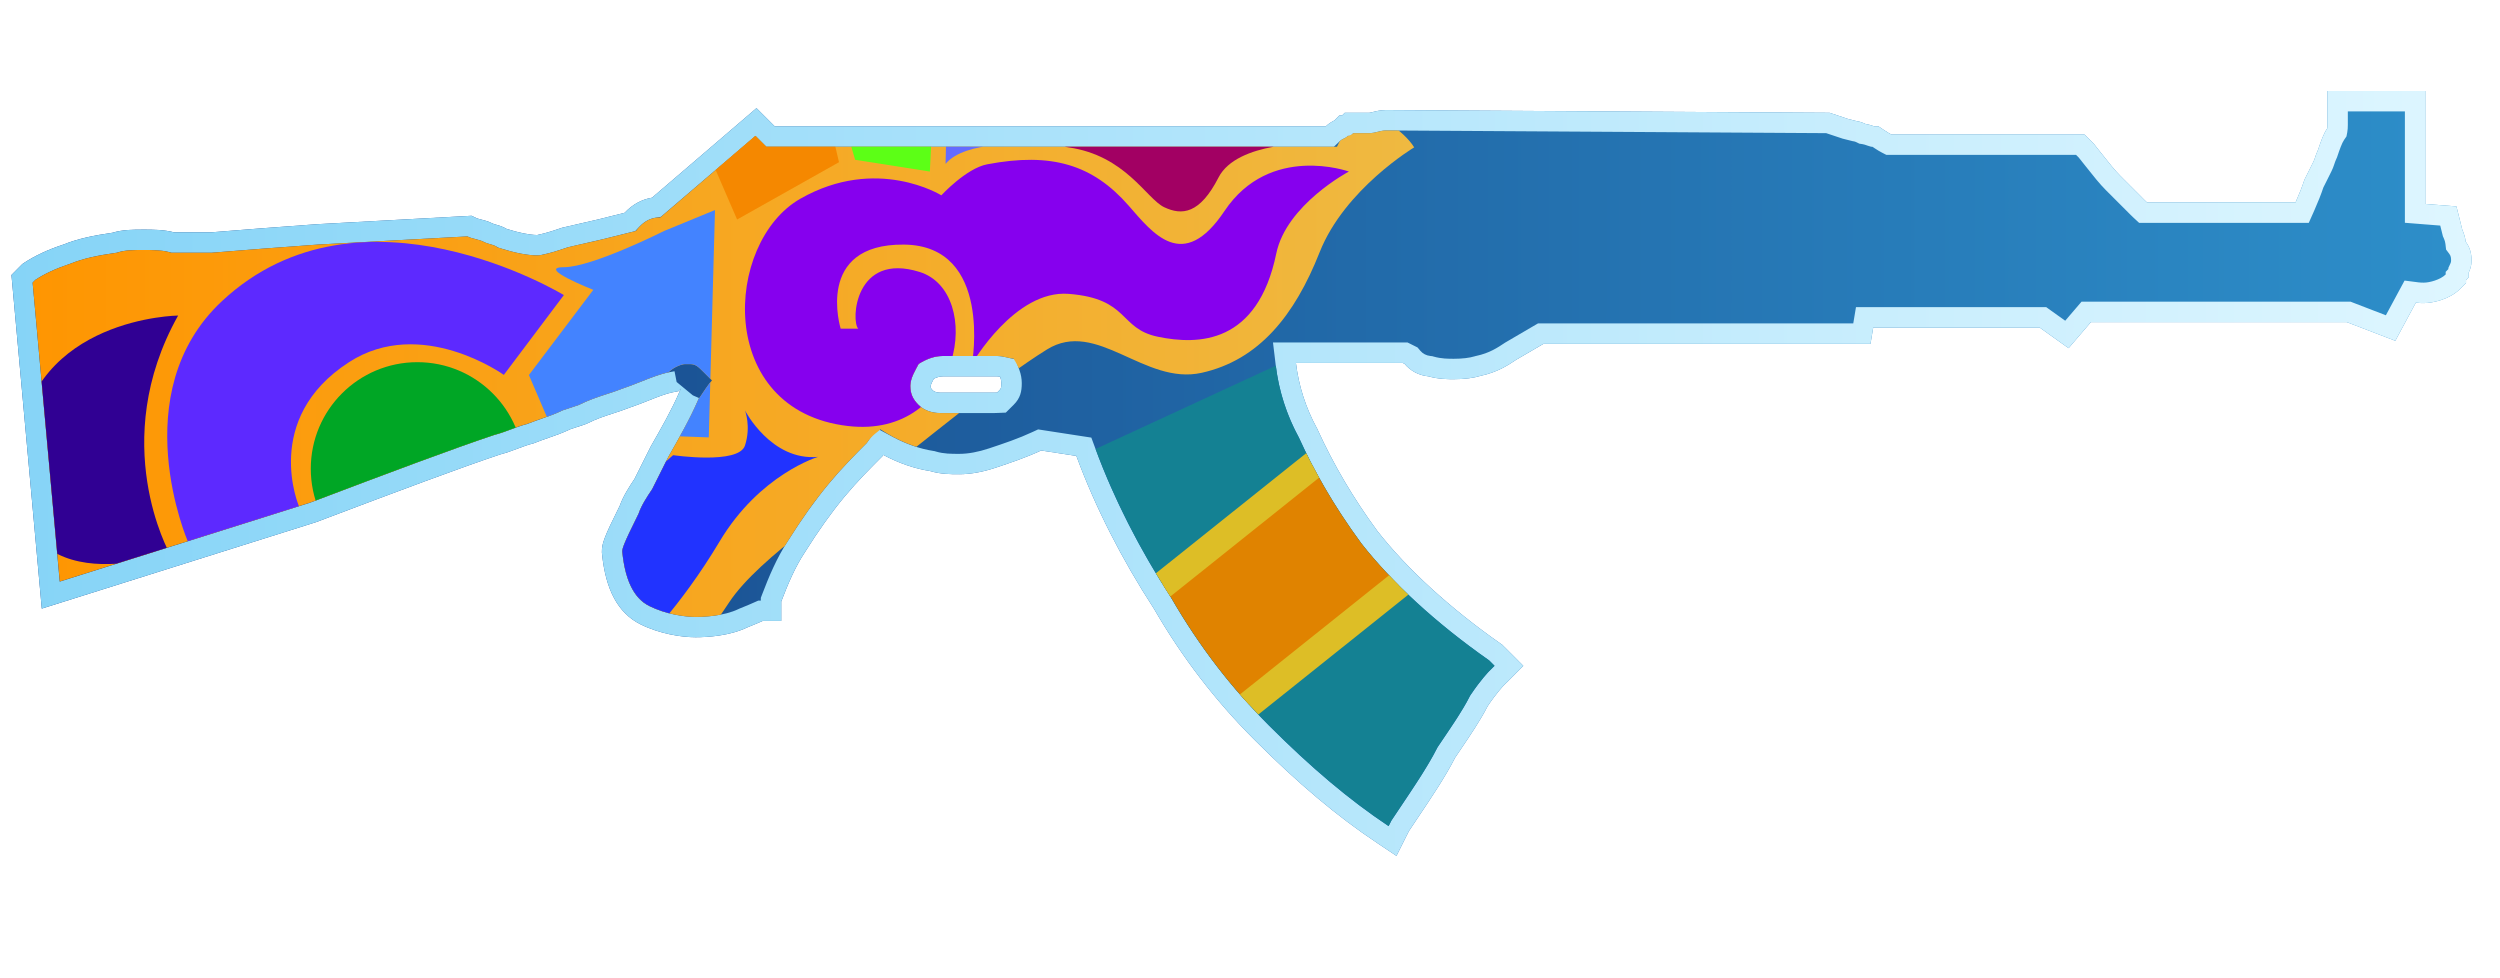 <?xml version="1.0" encoding="utf-8"?>
<!-- Generator: Adobe Illustrator 16.0.0, SVG Export Plug-In . SVG Version: 6.00 Build 0)  -->
<!DOCTYPE svg PUBLIC "-//W3C//DTD SVG 1.0//EN" "http://www.w3.org/TR/2001/REC-SVG-20010904/DTD/svg10.dtd">
<svg version="1.0" id="图层_1" xmlns="http://www.w3.org/2000/svg" xmlns:xlink="http://www.w3.org/1999/xlink" x="0px" y="0px"
	 width="92px" height="36px" viewBox="0 0 92 36" enable-background="new 0 0 92 36" xml:space="preserve">
<g>
	<linearGradient id="SVGID_1_" gradientUnits="userSpaceOnUse" x1="0.421" y1="17.424" x2="90.952" y2="17.424">
		<stop  offset="0" style="stop-color:#143E82"/>
		<stop  offset="0.99" style="stop-color:#2D8EC9"/>
	</linearGradient>
	<path fill="url(#SVGID_1_)" d="M90.738,8.894c-0.016-0.13-0.051-0.274-0.127-0.445l-0.082-0.33l-0.133-0.524l-0.537-0.042
		L89.25,7.505V4.1V3.35H88.5h-2.1h-0.75V4.1v0.5c0,0.038,0,0.085-0.008,0.125c-0.131,0.192-0.224,0.445-0.34,0.793
		c-0.053,0.113-0.084,0.203-0.113,0.293c-0.017,0.045-0.029,0.091-0.061,0.152l-0.172,0.345l-0.129,0.257l-0.023,0.048l-0.018,0.051
		c-0.064,0.197-0.182,0.498-0.311,0.787h-5.463c-0.021-0.02-0.05-0.045-0.084-0.08l-0.9-0.9c-0.205-0.205-0.422-0.479-0.697-0.827
		l-0.248-0.312l-0.023-0.033L77.029,5.27l-0.1-0.1l-0.22-0.22H76.4h-6.799c-0.047-0.024-0.138-0.075-0.285-0.174L69.128,4.65h-0.155
		c-0.013-0.004-0.023-0.008-0.035-0.012c-0.082-0.027-0.179-0.06-0.287-0.076c-0.082-0.04-0.189-0.084-0.32-0.103l-0.319-0.08
		l-0.571-0.191L67.326,4.15h-0.121l-16.2-0.1c-0.196,0-0.364,0.042-0.487,0.073c-0.041,0.01-0.082,0.024-0.125,0.027H50.1H50h-0.2
		h-0.312l-0.1,0.1h-0.102l-0.184,0.185c-0.088,0.044-0.199,0.106-0.314,0.215H28.511L28.33,4.469l-0.491-0.49l-0.527,0.452
		l-3.318,2.844c-0.381,0.064-0.718,0.25-1.009,0.556L22.02,8.073c-0.195,0.048-0.413,0.097-0.63,0.145
		c-0.232,0.052-0.464,0.104-0.671,0.155L20.69,8.379l-0.027,0.009l-0.3,0.1c-0.237,0.079-0.502,0.144-0.597,0.161
		c-0.291-0.005-0.668-0.082-1.123-0.226c-0.141-0.086-0.282-0.125-0.386-0.155c-0.038-0.011-0.081-0.019-0.122-0.04
		c-0.173-0.087-0.336-0.127-0.454-0.157c-0.062-0.016-0.12-0.03-0.146-0.043L17.357,7.94l-0.198,0.011l-5.5,0.3
		c-1.404,0.101-2.696,0.2-3.891,0.299H6.7H6.5H6.407c-0.381-0.1-0.796-0.1-1.107-0.1c-0.416,0-0.778,0-1.167,0.116
		c-0.698,0.102-1.25,0.213-1.812,0.438C1.762,9.188,1.279,9.413,0.884,9.675L0.822,9.717L0.768,9.771l-0.1,0.1L0.421,10.12
		l0.032,0.349l1,11.001l0.084,0.926l0.888-0.279l9.2-2.9c3.142-1.19,5.355-2.017,6.787-2.495c0.23-0.06,0.444-0.14,0.651-0.218
		c0.185-0.069,0.36-0.135,0.519-0.175l0.049-0.012l0.047-0.019c0.187-0.075,0.358-0.134,0.521-0.191
		c0.266-0.093,0.519-0.181,0.785-0.31l0.552-0.184l0.05-0.017l0.047-0.024c0.326-0.163,0.619-0.258,0.93-0.359
		c0.208-0.068,0.411-0.134,0.614-0.215c0.202-0.066,0.447-0.163,0.685-0.257c0.33-0.131,0.642-0.255,0.883-0.303l0.224-0.044
		l0.104-0.104l-0.037,0.055l-0.027,0.063c-0.284,0.663-0.679,1.354-1.062,2.023l-0.223,0.444l-0.375,0.75
		c-0.197,0.295-0.413,0.625-0.542,0.986c-0.606,1.214-0.658,1.408-0.658,1.691v0.036l0.004,0.037
		c0.134,1.34,0.596,2.188,1.411,2.597c0.708,0.354,1.515,0.479,2.035,0.479c0.432,0,1.248-0.048,1.905-0.364
		c0.261-0.104,0.443-0.184,0.561-0.236h0.684v-0.713c0.24-0.631,0.513-1.279,0.874-1.82c0.491-0.784,0.975-1.463,1.452-2.036
		c0.475-0.57,0.958-1.054,1.347-1.443l0.052-0.052l0.032-0.046c0.562,0.301,1.147,0.504,1.723,0.594
		c0.39,0.117,0.75,0.117,1.069,0.117c0.413,0,0.863-0.081,1.337-0.239c0.55-0.184,1.11-0.37,1.679-0.635l1.07,0.165l0.226,0.035
		c0.687,1.867,1.665,3.794,2.86,5.633c1.031,1.782,2.248,3.371,3.699,4.821c1.606,1.605,3.04,2.812,4.515,3.793l0.705,0.472
		l0.381-0.759l0.08-0.157l0.283-0.424c0.521-0.776,1.061-1.578,1.415-2.275l0.218-0.323c0.338-0.498,0.719-1.063,0.981-1.576
		c0.334-0.496,0.582-0.75,0.584-0.752l0.198-0.197l0.529-0.53l-0.529-0.53l-0.2-0.199l-0.047-0.047l-0.054-0.037
		c-1.86-1.303-3.432-2.736-4.541-4.149c-0.888-1.211-1.613-2.443-2.207-3.747l-0.01-0.024l-0.015-0.024
		c-0.406-0.746-0.665-1.561-0.765-2.391h3.93l0.068,0.034c0.217,0.26,0.527,0.425,0.875,0.459c0.375,0.106,0.721,0.106,0.934,0.106
		c0.391,0,0.723-0.042,0.99-0.124c0.617-0.132,1.007-0.39,1.32-0.599l0.991-0.578h11.4h0.636l0.1-0.6h6.125l0.504,0.36l0.56,0.399
		l0.446-0.521l0.375-0.438h9.416l1.17,0.45l0.617,0.237l0.313-0.582l0.443-0.822c0.128,0.017,0.231,0.017,0.297,0.017
		c0.324,0,0.947-0.138,1.328-0.519l0.222-0.22v-0.107l0.099-0.103V10.03c0.051-0.106,0.103-0.249,0.103-0.428
		C90.952,9.468,90.952,9.178,90.738,8.894z M36.6,14.45h-2c-0.13,0-0.231-0.042-0.27-0.081c-0.08-0.08-0.08-0.097-0.08-0.169
		c0.004-0.051,0.064-0.171,0.113-0.262c0.119-0.059,0.23-0.088,0.337-0.088h2c0.032,0.001,0.069,0.008,0.106,0.016
		c0.029,0.081,0.044,0.159,0.044,0.234c0,0.189-0.019,0.208-0.08,0.269l-0.078,0.078C36.668,14.448,36.638,14.45,36.6,14.45z"/>
	<linearGradient id="SVGID_2_" gradientUnits="userSpaceOnUse" x1="0.421" y1="17.424" x2="90.952" y2="17.424">
		<stop  offset="0" style="stop-color:#86D4F7"/>
		<stop  offset="1" style="stop-color:#DEF6FF"/>
	</linearGradient>
	<path fill="url(#SVGID_2_)" d="M88.5,4.1v3.405v0.693l0.69,0.055l0.61,0.048h0.001l0.082,0.329l0.016,0.064l0.027,0.06
		c0.048,0.108,0.061,0.18,0.067,0.229l0.023,0.201l0.121,0.161c0.059,0.078,0.063,0.152,0.063,0.257
		c0,0.031-0.009,0.061-0.029,0.104L90.1,9.859v0.042l-0.099,0.103v0.096l-0.002,0.002c-0.192,0.192-0.594,0.299-0.798,0.299
		c-0.006,0-0.012,0-0.019,0c-0.044,0-0.106,0-0.182-0.01l-0.512-0.066l-0.245,0.454L87.8,11.602l-1.169-0.45l-0.13-0.05h-0.14
		h-9.416h-0.345l-0.225,0.262l-0.375,0.438l-0.001,0l-0.504-0.36l-0.195-0.14h-0.24h-6.125H68.3l-0.1,0.6l0,0H56.8h-0.203
		l-0.175,0.102l-1.029,0.602c-0.285,0.19-0.58,0.387-1.062,0.49L54.3,13.103l-0.031,0.009c-0.194,0.06-0.461,0.091-0.771,0.091
		c-0.191,0-0.455,0-0.729-0.078l-0.064-0.018l-0.066-0.007c-0.148-0.015-0.28-0.083-0.372-0.193l-0.101-0.12l-0.14-0.07
		l-0.068-0.034l-0.159-0.079h-0.177h-3.93h-0.846l0.101,0.839c0.112,0.935,0.398,1.83,0.852,2.661l0.002,0.004
		c0.616,1.353,1.363,2.621,2.298,3.895c1.15,1.466,2.775,2.952,4.702,4.302l0,0l0.198,0.198h0.001L54.801,24.7
		c-0.003,0.003-0.294,0.296-0.676,0.863L54.1,25.601l-0.021,0.04c-0.248,0.485-0.628,1.046-0.936,1.499l-0.218,0.323L52.9,27.501
		l-0.021,0.041c-0.332,0.653-0.855,1.433-1.37,2.198l-0.283,0.424l-0.024,0.037l-0.02,0.039L51.1,30.401l0,0
		c-1.428-0.95-2.825-2.126-4.4-3.699c-1.405-1.403-2.576-2.93-3.6-4.7c-1.157-1.779-2.12-3.676-2.786-5.483l-0.153-0.415
		l-0.437-0.067l-0.226-0.035l-1.07-0.165l-0.225-0.035l-0.207,0.096c-0.517,0.241-1.025,0.411-1.6,0.603
		c-0.398,0.133-0.768,0.201-1.099,0.201c-0.292,0-0.568,0-0.853-0.085l-0.049-0.015l-0.051-0.008
		c-0.491-0.077-0.991-0.25-1.485-0.514l-0.59-0.316l-0.373,0.539l-0.007,0.007c-0.399,0.399-0.895,0.896-1.391,1.492
		c-0.496,0.596-1.004,1.308-1.5,2.1c-0.413,0.619-0.712,1.343-0.951,1.97l-0.049,0.129v0.101h-0.094l-0.146,0.065
		c-0.112,0.05-0.284,0.126-0.532,0.224l-0.025,0.01l-0.024,0.012c-0.543,0.262-1.285,0.29-1.579,0.29
		c-0.415,0-1.109-0.104-1.699-0.4c-0.208-0.104-0.843-0.422-1.001-1.999c0-0.118,0.041-0.276,0.579-1.356l0.021-0.04l0.015-0.043
		c0.095-0.268,0.264-0.53,0.459-0.821l0.026-0.039l0.021-0.042l0.375-0.749l0.203-0.407c0.373-0.652,0.796-1.39,1.099-2.097
		l0.027-0.063l-0.226-0.098l-0.597-0.492l-0.078-0.396l-0.225,0.044c-0.309,0.062-0.652,0.198-1.038,0.352
		c-0.215,0.084-0.435,0.172-0.663,0.248c-0.183,0.073-0.366,0.132-0.567,0.198c-0.321,0.104-0.653,0.212-1.038,0.404l-0.546,0.182
		l-0.046,0.015l-0.044,0.021c-0.227,0.11-0.449,0.188-0.741,0.29c-0.162,0.057-0.331,0.116-0.517,0.19
		c-0.176,0.044-0.37,0.115-0.601,0.201c-0.177,0.067-0.378,0.143-0.624,0.208c-1.422,0.475-3.576,1.278-6.775,2.491l-9.2,2.899
		L1.2,10.4v0l0.101-0.101l0.002-0.002C1.64,10.075,2.061,9.879,2.6,9.7c0.498-0.199,0.997-0.298,1.642-0.392L4.295,9.3l0.052-0.016
		C4.631,9.2,4.912,9.2,5.3,9.2c0.281,0,0.63,0,0.918,0.075L6.311,9.3h0.096H6.5h0.2h1.068h0.031L7.83,9.297
		C9.022,9.199,10.312,9.1,11.7,9l5.501-0.3l0,0c0.097,0.048,0.193,0.072,0.307,0.101c0.096,0.025,0.195,0.05,0.284,0.095
		c0.103,0.053,0.194,0.077,0.266,0.096c0.074,0.021,0.143,0.041,0.194,0.072l0.078,0.047l0.086,0.027
		c0.535,0.169,0.973,0.255,1.336,0.261L19.827,9.4l0.072-0.013c0.125-0.023,0.425-0.096,0.7-0.188l0.284-0.095h0l0.015-0.004
		c0.181-0.045,0.381-0.09,0.583-0.135l0.069-0.016c0.223-0.049,0.448-0.1,0.65-0.15l0.965-0.242l0.211-0.053l0.15-0.158
		c0.178-0.188,0.371-0.296,0.59-0.333l0.206-0.035l0.159-0.136L27.8,5l0,0l0.18,0.18L28.2,5.4h0.311h20.278h0.298l0.217-0.205
		c0.041-0.039,0.081-0.062,0.135-0.089l0.11-0.055L49.6,5H49.7l0.1-0.1H50h0.1h0.293h0.025l0.025-0.002
		c0.08-0.005,0.158-0.021,0.259-0.048C50.795,4.827,50.899,4.8,51,4.8l16.203,0.1l0.57,0.19L67.801,5.1l0.027,0.007l0.319,0.08
		l0.037,0.009l0.037,0.005c0.028,0.004,0.059,0.015,0.1,0.035l0.104,0.051l0.114,0.017c0.059,0.009,0.11,0.029,0.16,0.046
		l0.044,0.015l0.008,0.002L68.859,5.4H68.9c0.183,0.123,0.296,0.185,0.354,0.215L69.418,5.7h0.184h6.798l0.096,0.096l0.002,0.002
		l0.247,0.311c0.289,0.366,0.519,0.656,0.755,0.892l0.896,0.896C78.433,7.936,78.465,7.965,78.502,8l0.217,0.201h0.295h5.463h0.486
		l0.198-0.444c0.133-0.297,0.263-0.626,0.336-0.85L85.499,6.9l0.13-0.258l0.168-0.338c0.043-0.084,0.067-0.151,0.105-0.261
		c0.021-0.063,0.042-0.128,0.08-0.208L86,5.796l0.014-0.041c0.085-0.252,0.167-0.488,0.249-0.608L86.35,5.02l0.029-0.151
		C86.396,4.783,86.4,4.682,86.4,4.6V4.1H88.5 M34.6,15.2h2c0.043,0,0.08-0.002,0.122-0.004l0.292-0.012l0.207-0.206l0.08-0.079
		c0.25-0.25,0.3-0.491,0.3-0.799c0-0.16-0.029-0.324-0.088-0.486l-0.139-0.389l-0.403-0.09c-0.086-0.019-0.173-0.032-0.27-0.034h-2
		c-0.223,0-0.449,0.056-0.67,0.166l-0.214,0.106l-0.113,0.211c-0.134,0.249-0.188,0.4-0.2,0.56L33.5,14.172V14.2
		c0,0.284,0.087,0.486,0.3,0.699C33.991,15.091,34.283,15.2,34.6,15.2 M89.25,3.35H88.5h-2.1h-0.75V4.1v0.5
		c0,0.038,0,0.085-0.008,0.125c-0.131,0.192-0.224,0.445-0.34,0.793c-0.053,0.113-0.084,0.203-0.113,0.293
		c-0.017,0.045-0.029,0.091-0.061,0.152l-0.172,0.345l-0.129,0.257l-0.023,0.048l-0.018,0.051c-0.064,0.197-0.182,0.498-0.311,0.787
		h-5.463c-0.021-0.02-0.05-0.045-0.084-0.08l-0.9-0.9c-0.205-0.205-0.422-0.479-0.697-0.827l-0.248-0.312l-0.023-0.033L77.029,5.27
		l-0.1-0.1l-0.22-0.22H76.4h-6.799c-0.047-0.024-0.138-0.075-0.285-0.174L69.128,4.65h-0.155c-0.013-0.004-0.023-0.008-0.035-0.012
		c-0.082-0.027-0.179-0.06-0.287-0.076c-0.082-0.04-0.189-0.084-0.32-0.103l-0.319-0.08l-0.571-0.191L67.326,4.15h-0.121l-16.2-0.1
		c-0.196,0-0.364,0.042-0.487,0.073c-0.041,0.01-0.082,0.024-0.125,0.027H50.1H50h-0.2h-0.312l-0.1,0.1h-0.102l-0.184,0.185
		c-0.088,0.044-0.199,0.106-0.314,0.215H28.511L28.33,4.469l-0.491-0.49l-0.527,0.452l-3.318,2.844
		c-0.381,0.064-0.718,0.25-1.009,0.556L22.02,8.073c-0.195,0.048-0.413,0.097-0.63,0.145c-0.232,0.052-0.464,0.104-0.671,0.155
		L20.69,8.379l-0.027,0.009l-0.3,0.1c-0.237,0.079-0.502,0.144-0.597,0.161c-0.291-0.005-0.668-0.082-1.123-0.226
		c-0.141-0.086-0.282-0.125-0.386-0.155c-0.038-0.011-0.081-0.019-0.122-0.04c-0.173-0.087-0.336-0.127-0.454-0.157
		c-0.062-0.016-0.12-0.03-0.146-0.043L17.357,7.94l-0.198,0.011l-5.5,0.3c-1.404,0.101-2.696,0.2-3.891,0.299H6.7H6.5H6.407
		c-0.381-0.1-0.796-0.1-1.107-0.1c-0.416,0-0.778,0-1.167,0.116c-0.698,0.102-1.25,0.213-1.812,0.438
		C1.762,9.188,1.279,9.413,0.884,9.675L0.822,9.717L0.768,9.771l-0.1,0.1L0.421,10.12l0.032,0.349l1,11.001l0.084,0.926l0.888-0.279
		l9.2-2.9c3.142-1.19,5.355-2.017,6.787-2.495c0.23-0.06,0.444-0.14,0.651-0.218c0.185-0.069,0.36-0.135,0.519-0.175l0.049-0.012
		l0.047-0.019c0.187-0.075,0.358-0.134,0.521-0.191c0.266-0.093,0.519-0.181,0.785-0.31l0.552-0.184l0.05-0.017l0.047-0.024
		c0.326-0.163,0.619-0.258,0.93-0.359c0.208-0.068,0.411-0.134,0.614-0.215c0.202-0.066,0.447-0.163,0.685-0.257
		c0.33-0.131,0.642-0.255,0.883-0.303l0.224-0.044l0.104-0.104l-0.037,0.055l-0.027,0.063c-0.284,0.663-0.679,1.354-1.062,2.023
		l-0.223,0.444l-0.375,0.75c-0.197,0.295-0.413,0.625-0.542,0.986c-0.606,1.214-0.658,1.408-0.658,1.691v0.036l0.004,0.037
		c0.134,1.34,0.596,2.188,1.411,2.597c0.708,0.354,1.515,0.479,2.035,0.479c0.432,0,1.248-0.048,1.905-0.364
		c0.261-0.104,0.443-0.184,0.561-0.236h0.684v-0.713c0.24-0.631,0.513-1.279,0.874-1.82c0.491-0.784,0.975-1.463,1.452-2.036
		c0.475-0.57,0.958-1.054,1.347-1.443l0.052-0.052l0.032-0.046c0.562,0.301,1.147,0.504,1.723,0.594
		c0.39,0.117,0.75,0.117,1.069,0.117c0.413,0,0.863-0.081,1.337-0.239c0.55-0.184,1.11-0.37,1.679-0.635l1.07,0.165l0.226,0.035
		c0.687,1.867,1.665,3.794,2.86,5.633c1.031,1.782,2.248,3.371,3.699,4.821c1.606,1.605,3.04,2.812,4.515,3.793l0.705,0.472
		l0.381-0.759l0.08-0.157l0.283-0.424c0.521-0.776,1.061-1.578,1.415-2.275l0.218-0.323c0.338-0.498,0.719-1.063,0.981-1.576
		c0.334-0.496,0.582-0.75,0.584-0.752l0.198-0.197l0.529-0.53l-0.529-0.53l-0.2-0.199l-0.047-0.047l-0.054-0.037
		c-1.86-1.303-3.432-2.736-4.541-4.149c-0.888-1.211-1.613-2.443-2.207-3.747l-0.01-0.024l-0.015-0.024
		c-0.406-0.746-0.665-1.561-0.765-2.391h3.93l0.068,0.034c0.217,0.26,0.527,0.425,0.875,0.459c0.375,0.106,0.721,0.106,0.934,0.106
		c0.391,0,0.723-0.042,0.99-0.124c0.617-0.132,1.007-0.39,1.32-0.599l0.991-0.578h11.4h0.636l0.1-0.6h6.125l0.504,0.36l0.56,0.399
		l0.446-0.521l0.375-0.438h9.416l1.17,0.45l0.617,0.237l0.313-0.582l0.443-0.822c0.128,0.017,0.231,0.017,0.297,0.017
		c0.324,0,0.947-0.138,1.328-0.519l0.222-0.22v-0.107l0.099-0.103V10.03c0.051-0.106,0.103-0.249,0.103-0.428
		c0-0.134,0-0.424-0.214-0.708c-0.016-0.13-0.051-0.274-0.127-0.445l-0.082-0.33l-0.133-0.524l-0.537-0.042L89.25,7.505V4.1V3.35
		L89.25,3.35z M34.6,14.45c-0.13,0-0.231-0.042-0.27-0.081c-0.08-0.08-0.08-0.097-0.08-0.169c0.004-0.051,0.064-0.171,0.113-0.262
		c0.119-0.059,0.23-0.088,0.337-0.088h2c0.032,0.001,0.069,0.008,0.106,0.016c0.029,0.081,0.044,0.159,0.044,0.234
		c0,0.189-0.019,0.208-0.08,0.269l-0.078,0.078c-0.024,0.001-0.054,0.003-0.092,0.003H34.6L34.6,14.45z"/>
</g>
<g>
	<g>
		<defs>
			<path id="SVGID_3_" d="M51.1,30.4c-1.5-1-2.898-2.2-4.398-3.7c-1.3-1.3-2.5-2.8-3.6-4.7c-1.3-2-2.4-4.2-3.1-6.4c0,0,0,0-0.1,0
				l-0.1,0.2L39.5,16l-1.3-0.2c-0.6,0.3-1.2,0.5-1.8,0.7c-0.3,0.1-0.7,0.2-1.1,0.2c-0.3,0-0.6,0-0.9-0.1c-0.7-0.1-1.4-0.4-2-0.8
				c-0.1,0.1-0.3,0.2-0.5,0.5c-0.4,0.4-0.9,0.9-1.4,1.5c-0.5,0.6-1,1.3-1.5,2.101c-0.4,0.601-0.7,1.301-1,2.101v0.101h-0.1
				c0,0-0.2,0.101-0.7,0.301c-0.4,0.199-1,0.3-1.6,0.3c-0.4,0-1.1-0.101-1.7-0.399c-0.6-0.3-0.9-1-1-2c0-0.101,0-0.201,0.6-1.4
				C23.6,18.6,23.8,18.3,24,18c0.2-0.4,0.4-0.8,0.6-1.2c0.4-0.7,0.8-1.4,1.1-2.1c0.2-0.3,0.4-0.6,0.5-0.7c-0.1-0.1-0.2-0.2-0.3-0.3
				c-0.2-0.2-0.3-0.3-0.5-0.3c-0.1,0-0.1,0-0.2,0c-0.1,0-0.4,0.1-0.6,0.3c-0.5,0.1-1.1,0.4-1.7,0.6c-0.5,0.2-1,0.3-1.6,0.6l-0.6,0.2
				c-0.4,0.2-0.8,0.3-1.3,0.5c-0.4,0.1-0.8,0.3-1.2,0.4c-1.5,0.5-3.9,1.4-6.8,2.5l-9.2,2.9l-1-11l0.1-0.1C1.6,10.1,2,9.9,2.6,9.7
				c0.5-0.2,1-0.3,1.7-0.4c0.3-0.1,0.6-0.1,1-0.1c0.3,0,0.7,0,1,0.1h0.2l0,0c0.1,0,0.2,0,0.2,0c0.3,0,0.6,0,1.1,0
				C9,9.2,10.3,9.1,11.7,9l5.5-0.3c0.2,0.1,0.4,0.1,0.6,0.2C18,9,18.2,9,18.3,9.1c0.6,0.2,1.1,0.3,1.5,0.3c0.1,0,0.5-0.1,0.8-0.2
				l0.3-0.1c0.4-0.1,0.9-0.2,1.3-0.3c0.4-0.1,0.8-0.2,1.2-0.3C23.7,8.1,24,8,24.3,8l3.5-3l0.4,0.4h21l0.1-0.2
				C49.4,5.1,49.5,5.1,49.6,5c0,0,0.102,0,0.2-0.1H50h0.1c0.102,0,0.2,0,0.301,0C50.6,4.9,50.8,4.8,51,4.8l16.2,0.1l0.6,0.2l0.4,0.1
				c0.1,0,0.2,0.1,0.3,0.1s0.3,0.1,0.4,0.1c0.3,0.2,0.5,0.3,0.6,0.3h6.9l0.1,0.1c0.4,0.5,0.7,0.9,1,1.2l0.9,0.9
				c0.3,0.3,0.398,0.3,0.5,0.3H84.8L85,8.1c0.2-0.4,0.4-0.9,0.5-1.2c0.1-0.2,0.2-0.4,0.3-0.6C85.9,6.1,85.9,6,86,5.8
				c0.1-0.3,0.2-0.6,0.3-0.7C86.4,4.9,86.4,4.7,86.4,4.6V4.1h2.1v4.1l1.3,0.1L89.9,8.7C90,8.9,90,9,90,9.2l0.1,0.1
				C90.2,9.4,90.2,9.5,90.2,9.6S90.1,9.8,90.1,9.9c0,0-0.1,0.1-0.1,0.2c-0.2,0.2-0.6,0.3-0.8,0.3c-0.101,0-0.3,0-0.5-0.1h-0.2
				l-0.7,1.3l-1.3-0.5h-9.9L76,11.8l-0.7-0.5h-7l-0.1,0.6H56.6L55.4,12.6C55.1,12.8,54.8,13,54.3,13.1c-0.3,0.1-0.7,0.1-0.8,0.1
				c-0.2,0-0.5,0-0.8-0.1c-0.2,0-0.4-0.1-0.5-0.3l-0.4-0.2H46.9c0,1.2,0.3,2.4,0.898,3.5c0.5,1.1,1.2,2.4,2.301,3.9
				c1.101,1.4,2.699,2.9,4.699,4.3l0.2,0.2l-0.2,0.2c0,0-0.3,0.3-0.699,0.899C53.8,26.2,53.3,26.9,52.9,27.5
				c-0.4,0.8-1.102,1.8-1.7,2.7L51.1,30.4L51.1,30.4z M34.7,13.1c-0.3,0-0.6,0.1-0.9,0.3c-0.1,0.2-0.3,0.5-0.3,0.8
				c0,0.3,0.1,0.5,0.3,0.7c0.2,0.2,0.5,0.3,0.8,0.3h2c0.4,0,0.6-0.1,0.7-0.3c0.2-0.2,0.3-0.4,0.3-0.8c0-0.3-0.1-0.6-0.3-0.9
				c-0.1,0-0.4-0.1-0.6-0.1H34.7z"/>
		</defs>
		<clipPath id="SVGID_4_">
			<use xlink:href="#SVGID_3_"  overflow="visible"/>
		</clipPath>
		<g clip-path="url(#SVGID_4_)">
			
				<linearGradient id="SVGID_5_" gradientUnits="userSpaceOnUse" x1="371.241" y1="-255.289" x2="423.002" y2="-255.289" gradientTransform="matrix(1 0 0 -1 -370.96 -242.6)">
				<stop  offset="5.581969e-004" style="stop-color:#FF9500"/>
				<stop  offset="1" style="stop-color:#EFB941"/>
			</linearGradient>
			<path fill="url(#SVGID_5_)" d="M0.453,7.167h17.089l6.042-0.458l0.458-4.417l10.042-2l5.583,0.417c0,0,10.833,2.22,12.375,4.714
				c0,0-2.558,1.531-3.479,3.859c-0.92,2.328-2.233,3.969-4.344,4.438c-2.11,0.469-3.851-2-5.691-0.859
				c-1.84,1.141-4.7,3.531-5.997,4.516c-1.297,0.985-4.594,3.109-5.703,4.797c-1.109,1.688-2.578,3.469-3.953,2.75
				s-3.203-1.953-3.203-1.953l-6.313,0.172l-6.094,0.125l-5.984,1.017l-1-1.5L0.453,7.167z"/>
			<path fill="#300093" d="M6.555,11.612c0,0-5.351,0.06-5.893,4.834c-0.699,6.152,5.579,3.916,5.579,3.916
				S3.944,16.27,6.555,11.612z"/>
			<path fill="#5D29FF" d="M6.914,19.93l4.092-1.289c0,0-1.393-3.226,1.838-5.313c2.656-1.716,5.697,0.468,5.697,0.468l2.209-2.937
				c0,0-7.469-4.547-12.578,0.219C4.545,14.46,6.914,19.93,6.914,19.93z"/>
			<path fill="#4383FF" d="M24.438,8.5c0,0-2.646,1.333-3.688,1.333s1.083,0.833,1.083,0.833l-2.369,3.135l0.895,2.089l5.724,0.206
				l0.229-8.367L24.438,8.5z"/>
			<path fill="#8600EE" d="M34.641,7.188c0,0-2.375-1.479-5.188,0.125s-3.141,7.797,1.755,8.365c4.202,0.487,5.031-4.92,2.635-5.67
				c-2.396-0.75-2.531,1.816-2.26,2.087h-0.646c0,0-0.971-3.125,2.328-3.094c3.281,0.031,2.505,4.386,2.505,4.386
				s1.573-2.729,3.557-2.573c2.243,0.177,1.839,1.278,3.281,1.578c1.5,0.313,3.672,0.266,4.359-3.063
				c0.372-1.8,2.672-3.016,2.672-3.016s-2.906-1.047-4.578,1.453c-1.527,2.284-2.636,0.82-3.531-0.203
				c-1.313-1.5-2.828-1.969-5.203-1.516C35.556,6.194,34.641,7.188,34.641,7.188z"/>
			<circle fill="#00A625" cx="15.359" cy="17.25" r="3.922"/>
			<path fill="#A20063" d="M39.521,3.289c0,0,1.463-0.602,4.479,0.164c3.016,0.766,4.359,1.828,4.359,1.828s-2.828-0.094-3.517,1.25
				c-0.688,1.344-1.344,1.406-2,1.094c-0.656-0.312-1.422-1.906-3.531-2.203c-1.904-0.268,0.109-1.61,0.109-1.61L39.521,3.289z"/>
			<path fill="#F58800" d="M25.344,4.031c0.047,0.016,1.781,4.047,1.781,4.047l3.75-2.109l-0.797-3.406L25.344,4.031z"/>
			<polygon fill="#5CFF16" points="30.5,2.563 31.469,5.881 34.219,6.313 34.422,2.094 			"/>
			<path fill="#646BFF" d="M39.078,2.297c0,0-1.234,2.547-1.25,3.023c0,0-2.299-0.174-3.031,0.711l0.094-4.125L39.078,2.297z"/>
			<path fill="#2133FF" d="M30.104,16.813c0,0-2.146,0.639-3.625,3.117C25,22.408,23.5,23.833,23.5,23.833l-2.354-3.903l3.625-3.18
				c0,0,2.413,0.354,2.644-0.354s0-1.292,0-1.292S28.375,16.972,30.104,16.813z"/>
			<polygon fill="#148193" points="58.125,24.75 51.458,34.375 33.074,19.871 48.208,12.875 			"/>
			
				<rect x="41.167" y="18.708" transform="matrix(-0.781 0.624 -0.624 -0.781 97.569 8.635)" fill="#E08300" stroke="#DDBE26" stroke-miterlimit="10" width="12.208" height="5.416"/>
		</g>
	</g>
</g>
</svg>
